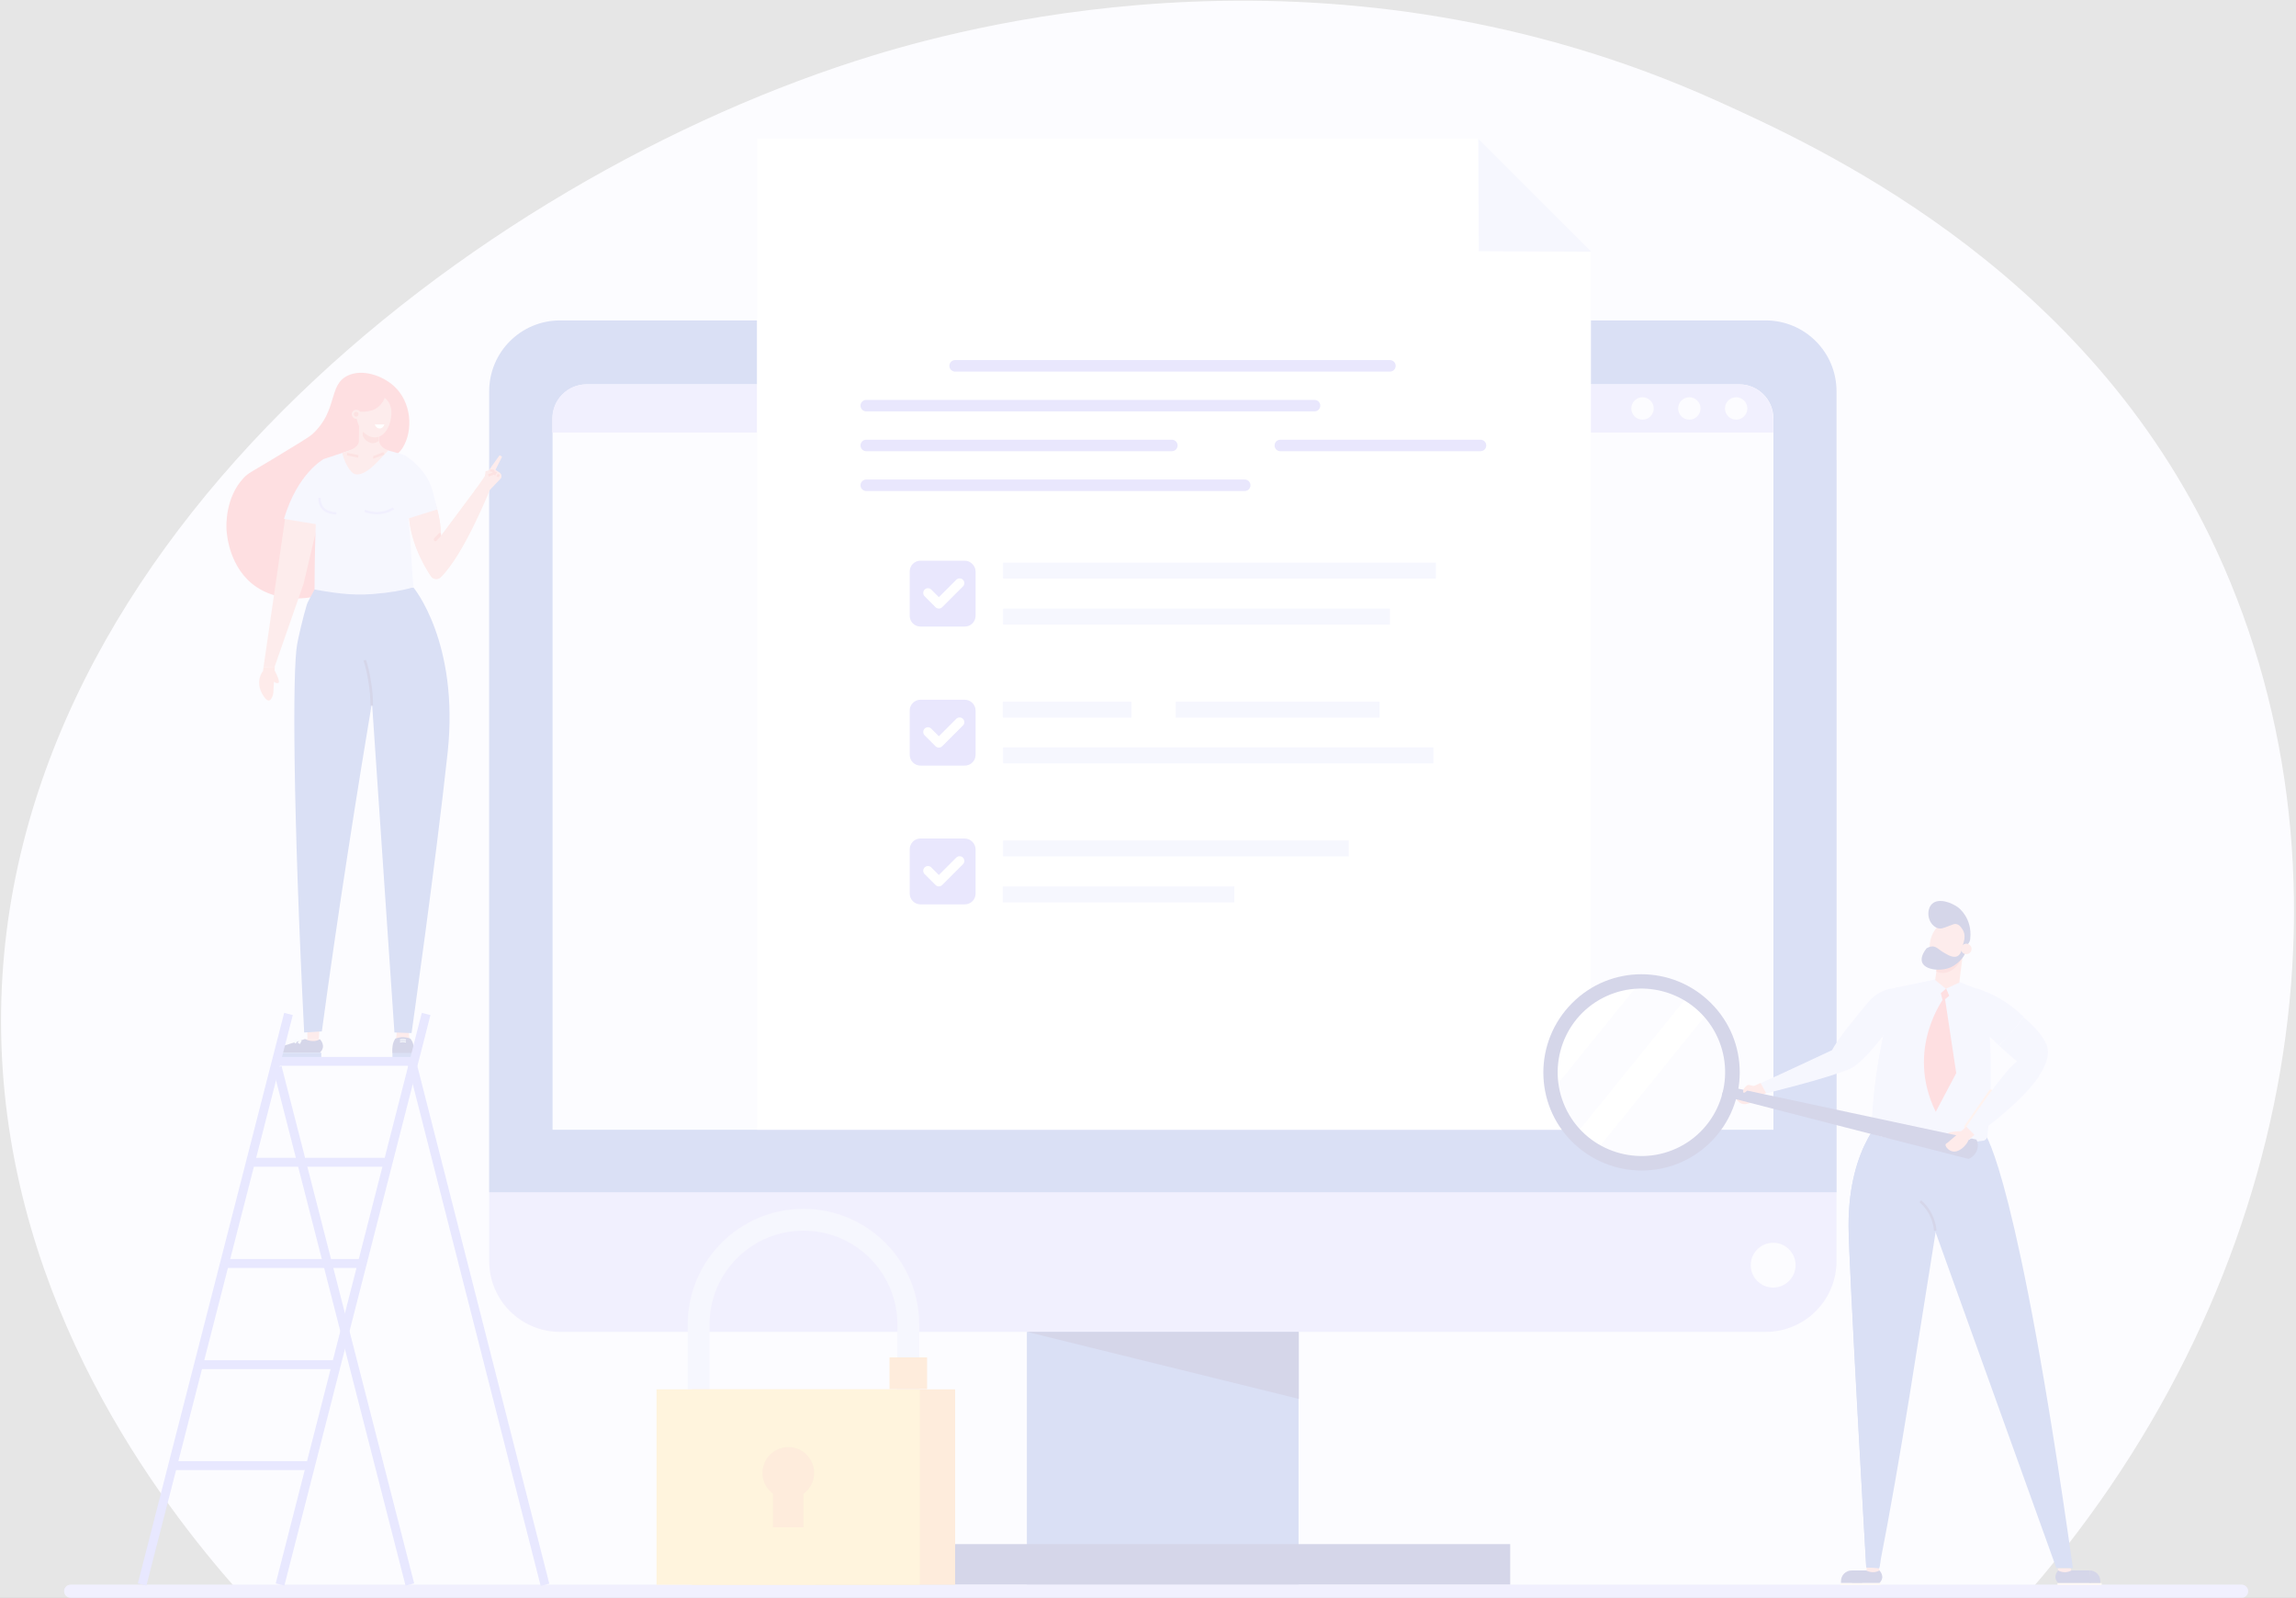 <?xml version="1.0" encoding="utf-8"?>
<!-- Generator: Adobe Illustrator 26.5.1, SVG Export Plug-In . SVG Version: 6.00 Build 0)  -->
<svg version="1.1" id="Capa_1" xmlns="http://www.w3.org/2000/svg" xmlns:xlink="http://www.w3.org/1999/xlink" x="0px" y="0px"
	 viewBox="0 0 819 570" style="enable-background:new 0 0 819 570;" xml:space="preserve">
<rect x="0" y="0" width="819" height="570" fill="#808080" stroke="none"/>
<style type="text/css">
	.st0{clip-path:url(#SVGID_00000124140617832351772330000015844611715490624151_);}
	.st1{fill:#EFEEFE;}
	.st2{fill:#BBB4F8;}
	.st3{fill:#4463CD;}
	.st4{fill:#2E3192;}
	.st5{fill:none;stroke:#BBB4F8;stroke-width:4.699;stroke-linecap:round;stroke-miterlimit:10;}
	.st6{fill:none;stroke:#D3D5FC;stroke-width:7.775;stroke-linecap:round;stroke-linejoin:round;}
	.st7{fill:#F89F4F;}
	.st8{fill:#FDC854;}
	.st9{fill:#FFFFFF;}
	.st10{fill:#D3D5FC;}
	.st11{fill:none;stroke:#9087F4;stroke-width:4.1;stroke-linecap:round;stroke-linejoin:round;}
	.st12{fill:#9087F4;}
	.st13{fill:none;stroke:#FFFFFF;stroke-width:3.362;stroke-linecap:round;stroke-linejoin:round;}
	.st14{fill:#F6A19E;}
	.st15{fill:none;stroke:#E1EEF7;stroke-width:0.924;stroke-miterlimit:10;}
	.st16{fill:none;stroke:#E1EEF7;stroke-width:0.385;stroke-miterlimit:10;}
	.st17{fill:#F95F6B;}
	.st18{fill:#F26D6D;}
	.st19{fill:none;stroke:#2E3192;stroke-width:0.927;stroke-miterlimit:10;}
	.st20{fill:none;stroke:#BBB4F8;stroke-width:0.849;stroke-miterlimit:10;}
	.st21{fill:none;stroke:#F26D6D;stroke-width:0.927;stroke-miterlimit:10;}
	.st22{fill:none;stroke:#F26D6D;stroke-width:0.849;stroke-miterlimit:10;}
	.st23{fill:#FB9C98;}
	.st24{fill:none;stroke:#8A8AFF;stroke-width:3.164;stroke-miterlimit:10;}
	.st25{fill:#47B27C;}
	.st26{fill:#F9E0D2;}
	.st27{fill:#F95F6A;}
	.st28{fill:none;stroke:#FFC5AE;stroke-width:1.306;stroke-linecap:round;stroke-miterlimit:10;}
	.st29{fill:none;stroke:#2E3192;stroke-width:0.891;stroke-miterlimit:10;}
	.st30{opacity:0.8;fill:#FFFFFF;}
</style>
<g>
	<defs>
		<rect id="SVGID_1_" x="0.3" y="0.2" width="818" height="569.7"/>
	</defs>
	<clipPath id="SVGID_00000145761972853107180540000012646239383345703082_">
		<use xlink:href="#SVGID_1_"  style="overflow:visible;"/>
	</clipPath>
	<g style="clip-path:url(#SVGID_00000145761972853107180540000012646239383345703082_);">
		<path class="st1" d="M85,567.6h639c95.8-110.5,121.2-259.2,64.2-376.4C740.8,94,648.1,52.1,612.3,35.9
			C477.4-24.9,350.4,7.9,311.7,19.7C169.7,63-5.2,197.2,0.5,372.4C3.5,465.7,56.5,535.4,85,567.6z"/>
		<path class="st2" d="M655.1,164.1v285.7c0,14-11.3,25.3-25.3,25.3h-430c-14,0-25.3-11.3-25.3-25.3V164.1H655.1z"/>
		<path class="st3" d="M174.5,425.3V139.6c0-14,11.3-25.3,25.3-25.3h430c14,0,25.3,11.3,25.3,25.3v285.7H174.5z"/>
		<path class="st1" d="M197.1,403V149.3c0-6.7,5.4-12.2,12.2-12.2h411.1c6.7,0,12.2,5.4,12.2,12.2V403H197.1z"/>
		<path class="st1" d="M632.5,459.3c4.4,0,8-3.6,8-8s-3.6-8-8-8c-4.4,0-8,3.6-8,8S628.1,459.3,632.5,459.3z"/>
		<path class="st3" d="M463.2,475.1h-96.9v94.3h96.9V475.1z"/>
		<path class="st4" d="M538.8,550.8H290.8v14.5h247.9V550.8z"/>
		<path class="st4" d="M366.4,475.1l96.9,23.9v-23.9H366.4z"/>
		<path class="st2" d="M620.4,137.1H209.2c-6.7,0-12.2,5.4-12.2,12.2v5h435.5v-5C632.5,142.6,627.1,137.1,620.4,137.1L620.4,137.1z"
			/>
		<path class="st1" d="M585.9,149.7c2.2,0,4-1.8,4-4c0-2.2-1.8-4-4-4s-4,1.8-4,4C581.9,147.9,583.7,149.7,585.9,149.7z"/>
		<path class="st1" d="M602.6,149.7c2.2,0,4-1.8,4-4c0-2.2-1.8-4-4-4s-4,1.8-4,4C598.6,147.9,600.4,149.7,602.6,149.7z"/>
		<path class="st1" d="M619.3,149.7c2.2,0,4-1.8,4-4c0-2.2-1.8-4-4-4c-2.2,0-4,1.8-4,4C615.3,147.9,617.1,149.7,619.3,149.7z"/>
		<path class="st5" d="M25.2,567.6h774.4"/>
		<path class="st6" d="M324,499v-26.5c0-20.7-16.8-37.4-37.4-37.4c-20.7,0-37.4,16.8-37.4,37.4V499"/>
		<path class="st7" d="M340.7,495.6h-93.9v69.7h93.9V495.6z"/>
		<path class="st8" d="M328.1,495.6h-93.9v69.7h93.9V495.6z"/>
		<path class="st7" d="M281.2,534.6c5.1,0,9.2-4.1,9.2-9.2c0-5.1-4.1-9.2-9.2-9.2c-5.1,0-9.2,4.1-9.2,9.2
			C271.9,530.4,276.1,534.6,281.2,534.6z"/>
		<path class="st7" d="M286.6,523.7h-10.9v21.1h10.9V523.7z"/>
		<path class="st7" d="M330.7,484.2h-13.4v11.3h13.4V484.2z"/>
		<path class="st9" d="M527.3,49.5H270V403h297.5V89.8L527.3,49.5z"/>
		<path class="st10" d="M527.3,49.5l0.2,40.1l40.1,0.2L527.3,49.5z"/>
		<path class="st11" d="M340.7,130.5h155.1"/>
		<path class="st11" d="M309,144.7h159.9"/>
		<path class="st11" d="M309,173.1h135"/>
		<path class="st11" d="M309,158.9h109"/>
		<path class="st11" d="M456.7,158.9h71.4"/>
		<path class="st10" d="M511.2,266.6H357.8v5.7h153.5V266.6z"/>
		<path class="st10" d="M403.6,250.3h-45.9v5.7h45.9V250.3z"/>
		<path class="st10" d="M419.4,256h72.7v-5.7h-72.7V256z"/>
		<path class="st12" d="M344.1,249.6h-15.7c-2.2,0-3.9,1.7-3.9,3.9v15.7c0,2.2,1.7,3.9,3.9,3.9h15.7c2.2,0,3.9-1.7,3.9-3.9v-15.7
			C348,251.3,346.2,249.6,344.1,249.6z"/>
		<path class="st13" d="M331,261.1l3.9,3.9l7.4-7.4"/>
		<path class="st10" d="M495.8,217.1h-138v5.7h138V217.1z"/>
		<path class="st10" d="M512.2,200.7H357.8v5.7h154.4V200.7z"/>
		<path class="st12" d="M344.1,200h-15.7c-2.2,0-3.9,1.7-3.9,3.9v15.7c0,2.2,1.7,3.9,3.9,3.9h15.7c2.2,0,3.9-1.7,3.9-3.9v-15.7
			C348,201.8,346.2,200,344.1,200z"/>
		<path class="st13" d="M331,211.5l3.9,3.9l7.4-7.4"/>
		<path class="st10" d="M440.3,316.2h-82.6v5.7h82.6V316.2z"/>
		<path class="st10" d="M481.1,299.8H357.8v5.7h123.3V299.8z"/>
		<path class="st12" d="M344.1,299.1h-15.7c-2.2,0-3.9,1.7-3.9,3.9v15.7c0,2.2,1.7,3.9,3.9,3.9h15.7c2.2,0,3.9-1.7,3.9-3.9V303
			C348,300.9,346.2,299.1,344.1,299.1z"/>
		<path class="st13" d="M331,310.6l3.9,3.9l7.4-7.4"/>
		<path class="st14" d="M114.1,370.7h-5.7v1.4h5.7V370.7z"/>
		<path class="st4" d="M114.1,370.7c0,0,2.5,2.4,0,4.8H99.5l0.2-2l8.9-2.8h0.4C109,370.7,111.6,372.2,114.1,370.7L114.1,370.7z"/>
		<path class="st3" d="M99.1,377.1h15.5v-1.6H99.1V377.1z"/>
		<path class="st15" d="M105.8,370.9c-0.2,0.4-0.5,0.8-0.7,1.1"/>
		<path class="st15" d="M107.2,371c-0.2,0.4-0.4,0.8-0.6,1.2"/>
		<path class="st14" d="M113.9,367.9l-0.2,2.8h-4l-0.1-2.6L113.9,367.9z"/>
		<path class="st14" d="M145.9,368c0,0-0.1,1.8,0.3,3c0.5,1.2-3.3,1.4-3.3,1.4c-0.1,0-1.8-1.4-1.8-1.4s0.5-1.5,0.4-3.2"/>
		<path class="st4" d="M140,373.4c0.1-1.4,0.7-2.4,1-2.9c0.5-0.2,1.2-0.4,2-0.5c1.5-0.1,2.7,0.2,3.4,0.5c0.3,0.4,1.1,1.4,1.1,3
			c0.1,1-0.2,1.7-0.3,2.2h-7.1C140,375.2,139.9,374.4,140,373.4L140,373.4z"/>
		<path class="st4" d="M147.5,375.7H140V375c0-1.6,1.3-2.9,2.9-2.9h1.7c1.6,0,2.9,1.3,2.9,2.9L147.5,375.7L147.5,375.7z"/>
		<path class="st3" d="M140,377.1h7.6v-1.5H140V377.1z"/>
		<path class="st16" d="M144.8,371c0,0-1.1-0.4-2.1,0"/>
		<path class="st16" d="M144.8,371.7c0,0-1.1-0.4-2.1,0"/>
		<path class="st17" d="M80.8,188.9c-0.1-1.6-0.4-11.5,6.1-18.4c1.8-1.9,2.6-2,11-7.1c8.2-5,12.3-7.4,13.6-8.6
			c9.1-8.4,5.5-17.4,12.5-20.8c5.2-2.5,12.3-0.1,16.5,3.7c6.4,5.8,6.9,15.9,3.2,21.9c-4.3,7.1-13.2,3.1-18.3,10.6
			c-4.3,6.3-4.2,14.6-3.9,19.1c0.6,9.8,4.3,11.8,2.7,15.8c-3.1,7.6-21,12.1-32.7,4.3C81.7,202.8,80.9,190.5,80.8,188.9L80.8,188.9z"
			/>
		<path class="st14" d="M101.9,183.6L94,238h3.9l10.4-29.8l7.2-30.6L101.9,183.6z"/>
		<path class="st10" d="M114,187.2c0.1-0.6,0.3-1.1,0.4-1.7c1.9-8.1,0.6-15.4,1-21.7c0,0-9.3,5-14.1,21.3L114,187.2L114,187.2z"/>
		<path class="st3" d="M115.1,205.1c0,0-5.3,9.4-5.6,10.4c-1.4,4.5-3.2,12.5-3.5,14.3c-1.7,9.3-1.5,58.8,2.5,138.5l6.3-0.4
			c5.8-42.8,12.4-84.7,19.4-126.5c-0.5-12.3-1-24.6-1.6-36.9L115.1,205.1L115.1,205.1z"/>
		<path class="st3" d="M147.5,209.6c0,0,16.3,19.5,12.2,58.6c-4.3,39.9-12.9,100.3-12.9,100.3l-6.1-0.2l-8.5-124.9
			c0,0-5.5-10.8-5.8-32.8L147.5,209.6L147.5,209.6z"/>
		<path class="st10" d="M112.2,210.3c0-10.2,0.3-20.2,0.7-32.6c0.2-5,1.4-9.5,2.4-13.9c5.2-1.7,10.5-3.5,15.7-5.2l12.9,3.6
			c0.9,7.7,0.9,15.3,1.8,23.1c0.9,7.9,1,16.5,1.8,24.2c-4.4,1.2-8.2,1.9-14.5,2.4C124.8,212.6,117.7,211.2,112.2,210.3L112.2,210.3z
			"/>
		<path class="st14" d="M135.2,157.2l0.1-7.3l-7.2-0.4l-0.1,8.1c-0.2,1.5-2,2.6-3.4,3.1l-2.5,0.8c0.3,2.2,2.6,7.4,4.8,7.7
			c4.2,0.6,9.3-6.4,11.7-8.6C137,160.3,135.3,158.8,135.2,157.2L135.2,157.2z"/>
		<path class="st18" d="M130,153.4l-2-1.6l7.2,0.4l-0.1,5.1c-0.6,0.4-1.3,0.7-2,0.8C131.2,158.2,128,155.6,130,153.4L130,153.4z"/>
		<path class="st14" d="M137.3,142c2.4,1.8,2.4,5,2.3,5.9c-0.1,3-1.8,7.7-5.4,8.1c-3.4,0.4-6.7-3.4-7-7.1c-0.2-3.1,1.7-6.6,4.7-7.6
			C132.3,141.2,135,140.4,137.3,142z"/>
		<path class="st9" d="M137.1,151.4c-0.2,0.7-0.7,1.3-1.3,1.4c-0.9,0.2-1.8-0.4-2.1-1.4H137.1L137.1,151.4z"/>
		<path class="st17" d="M137,139.1c1.4,1.2-0.1,5.1-3.2,6.8c-3.1,1.6-7.9,1.1-8.7-0.3c-0.7-1.2,1.5-2.9,2.3-3.6
			C130.3,139.4,135.5,137.7,137,139.1L137,139.1z"/>
		<path class="st14" d="M152.8,173.9c1,1.9,2.1,4.2,2.9,7c1.2,4,1.6,7.6,1.6,10.3c4.3-5.8,8.6-11.5,12.9-17.3l3.4,2.1
			c0,0-7.6,21.1-16.4,29.9c-1,1-2.7,0.8-3.5-0.4c-2.6-3.9-7.7-12.8-7.9-23c-0.1-3.5,0.3-8.3,3-9.4
			C150.1,172.7,151.7,173.3,152.8,173.9L152.8,173.9z"/>
		<path class="st14" d="M152.8,173.9c1,1.9,2.1,4.2,2.9,7c1.2,4,1.6,7.6,1.6,10.3c4.3-5.8,8.6-11.5,12.9-17.3l5-0.3
			c0,0-9.2,23.5-18,32.3c-1,1-2.7,0.8-3.5-0.4c-2.6-3.9-7.7-12.8-7.9-23c-0.1-3.5,0.3-8.3,3-9.4
			C150.1,172.7,151.7,173.3,152.8,173.9L152.8,173.9z"/>
		<path class="st10" d="M145.5,185c-0.8-2.1-0.7-4.3-0.9-5.9c-1.3-8.9-0.6-16.9-0.6-16.9s8,4.4,10.3,12.9c0.6,2.4,1.2,4.6,1.7,6.6
			L145.5,185L145.5,185z"/>
		<path class="st18" d="M156.5,190.3c0.2-0.2,0.6-0.2,0.8,0c0,0.3,0,0.6,0,0.9l-1.6,1.7c-0.1,0.1-0.3,0.2-0.4,0.2
			c-0.2,0-0.3-0.1-0.4-0.2c-0.2-0.2-0.2-0.6,0-0.9L156.5,190.3L156.5,190.3z"/>
		<path class="st14" d="M125.5,147.9c-0.1-0.9,0.6-1.7,1.5-1.7c0.9-0.1,1.7,0.6,1.7,1.5c0.1,0.9-0.6,1.7-1.5,1.7
			C126.3,149.4,125.6,148.8,125.5,147.9z"/>
		<path class="st18" d="M126.2,147.8c0-0.5,0.3-0.9,0.8-0.9c0.5,0,0.9,0.3,0.9,0.8c0,0.5-0.3,0.9-0.8,0.9
			C126.7,148.7,126.2,148.3,126.2,147.8z"/>
		<path class="st19" d="M132.6,251.7c0-2.6-0.2-5.7-0.8-9c-0.4-2.7-1-5.1-1.7-7.2"/>
		<path class="st20" d="M140.3,181.3c-0.3,0.3-4.5,3.1-10.2,0.9"/>
		<path class="st21" d="M123.8,162c0.1,0,4,0.8,4,0.8"/>
		<path class="st21" d="M133.1,163.2c0.1,0,3.8-1.5,3.8-1.5"/>
		<path class="st20" d="M114,177.6c0,0-0.6,5.4,6,5.5"/>
		<path class="st14" d="M178.7,170.6c0.4-0.8,0.1-1.7-0.6-2.1l-2.9-1.9l-6.1,8.8l5.7-0.7L178.7,170.6L178.7,170.6z"/>
		<path class="st14" d="M175.2,166.6l3-4.2l0.9,0.5l-2.4,4.8l-1-0.4L175.2,166.6z"/>
		<path class="st14" d="M172.8,171c0,0,0.4-2.9,0.4-2.9l2.8-0.8L172.8,171z"/>
		<path class="st22" d="M174.2,169.6l2.1-0.8l-0.4-0.9l-1.1-0.1"/>
		<path class="st22" d="M176.9,168.3c-0.2,0.4-0.4,0.7-0.6,1.1"/>
		<path class="st22" d="M177.9,169.2c-0.1,0.3-0.3,0.6-0.4,0.9"/>
		<path class="st23" d="M94,238l-0.2,1.4c0,0-3,3.5-0.1,8.4c2.9,5,3.8-0.6,3.8-0.6l0.5-9.3L94,238L94,238z"/>
		<path class="st23" d="M97.7,238.6c1.9,3.7,2,4.8,1.6,5c-0.5,0.4-2.3-0.4-2.7-2C96.4,240.5,96.8,239.3,97.7,238.6L97.7,238.6z"/>
		<path class="st24" d="M98.9,380.7l47.3,184.5"/>
		<path class="st24" d="M146.8,378.6l47.6,186.7"/>
		<path class="st24" d="M152,361.7L99.9,565.2"/>
		<path class="st24" d="M102.9,361.7L50.7,565.2"/>
		<path class="st24" d="M111.3,522.8H61.4"/>
		<path class="st24" d="M120.4,486.8H70.8"/>
		<path class="st24" d="M129.9,450.7h-50"/>
		<path class="st24" d="M139.3,414.6h-50"/>
		<path class="st24" d="M146.8,378.6H98.7"/>
		<path class="st10" d="M683,353.5c-5.8-2.4-12.5-0.9-16.5,3.9c-5,5.9-11.1,13.5-13,17.2c0,0-18.1,8.5-25.5,11.8l2,3.6
			c0,0,22.6-5.5,30-8.8C667.5,377.8,683,353.5,683,353.5L683,353.5z"/>
		<path class="st14" d="M738.6,559.4l0.3,0.9l-1.9,2l-2-0.9l-0.8-1.1l-0.2-0.9L738.6,559.4z"/>
		<path class="st14" d="M670.3,559.3l0.1,0.9l-0.9,1.5l-2.7-0.3l-0.8-0.5l-0.2-0.8l0-1.1L670.3,559.3z"/>
		<path class="st25" d="M696.5,413.5c-0.7-0.1-1.1-1.8-0.8-3.1c0.4-2,2.2-3.1,2.5-3.3c0.3,0.6,0.7,1.6,0.5,3
			C698.5,411.8,697.3,413.6,696.5,413.5z"/>
		<path class="st25" d="M696.4,412.5c0.2,0.7-1.2,1.7-2.5,2.1c-2,0.5-3.8-0.7-4.1-0.9c0.4-0.5,1.2-1.3,2.5-1.7
			C694.1,411.5,696.2,411.8,696.4,412.5L696.4,412.5z"/>
		<path class="st25" d="M695.5,411.7c-0.4,0.6-2.1,0.1-3.2-0.8c-1.6-1.3-1.7-3.5-1.7-3.8c0.6,0,1.8,0.2,2.9,1
			C694.9,409.2,696,411.1,695.5,411.7L695.5,411.7z"/>
		<path class="st3" d="M708.2,404.8c0,0,11.6,14.8,31.2,154.5l-5.9,0l-46.2-128.5v-26H708.2L708.2,404.8z"/>
		<path class="st3" d="M673.3,396.9c0,0-14,11-13.9,40.5c0,13.2,6.3,121.7,6.3,121.7l4.6,0.2c8.1-41.3,14-81.9,20.8-123.9
			c1-0.1,5.9-0.5,6.7-1.5c1.9-2.2,0-6,0.1-7.7c0.2-6.8,0.2-22.2-0.2-27.9C692.2,398.7,678.4,397.3,673.3,396.9L673.3,396.9z"/>
		<path class="st3" d="M665.7,559.1c0,0-6.2-108.5-6.3-121.7c-0.1-29.5,13.9-40.5,13.9-40.5c1.2,0.1,2.4,0.3,3.6,0.4l3.3,2.1
			c0,0-9.9,57.8-9.6,92.4c0.1,19.2,0.1,45.9,0.1,65.8c-0.1,0.6-0.2,1.2-0.4,1.8L665.7,559.1L665.7,559.1z"/>
		<path class="st10" d="M670.9,405.3c-1.9-0.5-3.2-2.2-3.2-4.2c0.4-10,1.7-21.3,4.5-33.5c1.2-5.4,2.7-10.4,4.2-15.1
			c6-1.3,12-2.7,18-4l13.9,5.5c1,8,1.7,17,1.8,26.8c0.1,9-0.4,17.2-1.2,24.6c-0.1,0.7-0.7,1.4-1.4,1.5c-4.8,0.7-10.5,1.2-16.9,1.1
			C683.1,407.8,676.4,406.6,670.9,405.3L670.9,405.3z"/>
		<path class="st10" d="M669.3,404.9c-1-0.3-1.6-1.2-1.6-2.2c0.3-10.3,1.6-22.2,4.6-35.1c1.2-5.4,2.2-10.5,3.7-15.2
			c3.9-0.9,8.2-1.6,12-2.5c1.3,0.2,4.8-2.2,5.8-0.7c1.3,2-1.1,7.4-1.4,8.3c-1.3,4.8-4.8,23.6-9.5,49.8
			C677.8,406.9,673.2,405.9,669.3,404.9L669.3,404.9z"/>
		<path class="st23" d="M630,389.9l-2.6,1.2c-0.4,0.5-1.1,1.3-2.2,1.9c-0.5,0.3-2.8,1.5-4.5,0.4c-1.2-0.7-2-2.4-1.6-3.1
			c0.2-0.2,0.4-0.3,0.7-0.3l8.2-3.7L630,389.9L630,389.9z"/>
		<path class="st10" d="M716.7,369.1c1.8-2,3.6-4.1,5-6.3c3.6,2.9,6.6,6.2,8.2,9.6c1.5,3.3,0.1,7.4-2.7,11.5
			c-3.6,0-7.6-0.9-10.9-2.2c1.2-1.3,2.3-2.4,3.2-3.1c0,0-2.9-2.4-6.4-5.6C714.5,371.5,715.7,370.2,716.7,369.1L716.7,369.1z"/>
		<path class="st4" d="M670.4,560.2c0,0,2.3,2.2,0,4.5h-9.8v-4.5h5.1C665.7,560.2,668,561.6,670.4,560.2L670.4,560.2z"/>
		<path class="st4" d="M664.4,564.7h-7.7V564c0-2.1,1.7-3.8,3.8-3.8c2.1,0,3.8,1.7,3.8,3.8V564.7z"/>
		<path class="st26" d="M656.4,565.4h14.4v-0.7h-14.4V565.4z"/>
		<path class="st4" d="M734.2,560.2c0,0-2.3,2.2,0,4.5h11.6l-0.4-4.5h-6.5C738.9,560.2,736.6,561.6,734.2,560.2z"/>
		<path class="st26" d="M749.7,564.7h-15.8v0.7h15.8V564.7z"/>
		<path class="st4" d="M745.4,560.2c2.1,0,3.8,1.7,3.8,3.8v0.6h-3.8V560.2z"/>
		<path class="st10" d="M713,372.9c-4.5-4.2-10-9.7-11.1-13.2c-2-6.1,2.4-7.3,2.4-7.3s9.3,2.1,17.5,10.3c-1.5,2.2-3.3,4.3-5,6.3
			C715.7,370.2,714.5,371.5,713,372.9z"/>
		<path class="st23" d="M699.5,403.5c-3.7,0.1-4.6,0.5-4.6,0.9c-0.1,0.5,1.3,1.6,2.7,1.3C698.6,405.4,699.4,404.6,699.5,403.5
			L699.5,403.5z"/>
		<path class="st27" d="M694.2,352.6l-1.9,1.7l0.7,2.8l2.3-1.9L694.2,352.6z"/>
		<path class="st27" d="M693.7,355.6c0,0-14.3,18.4-3.2,41l7.3-13.8L693.7,355.6z"/>
		<path class="st4" d="M610.3,407.3c13.7-13.7,13.7-35.9,0-49.5c-13.7-13.7-35.9-13.7-49.5,0c-13.7,13.7-13.7,35.9,0,49.5
			S596.6,421,610.3,407.3z"/>
		<path class="st9" d="M585.5,413.7c17.2,0,31.2-14,31.2-31.2c0-17.2-14-31.2-31.2-31.2c-17.2,0-31.2,14-31.2,31.2
			C554.3,399.8,568.3,413.7,585.5,413.7z"/>
		<path class="st1" d="M615.7,390.4c-4.4,16.7-21.4,26.6-38,22.3c-2.7-0.7-5.3-1.8-7.6-3.1l38.7-47.9
			C615.4,369.3,618.4,379.9,615.7,390.4z"/>
		<path class="st1" d="M554.8,387.7l29.4-36.3c3-0.1,6.2,0.2,9.3,1c2.9,0.8,5.6,1.9,8.1,3.4l-38.8,48
			C558.5,399.3,555.8,393.7,554.8,387.7L554.8,387.7z"/>
		<path class="st4" d="M601.9,410.6c-15.5,9-35.4,3.8-44.4-11.6c-9-15.5-3.8-35.4,11.6-44.4c15.5-9,35.4-3.8,44.4,11.6
			C622.6,381.6,617.3,401.5,601.9,410.6L601.9,410.6z M600.6,408.3c14.2-8.3,19-26.6,10.7-40.9c-8.3-14.2-26.6-19-40.9-10.7
			c-14.2,8.3-19,26.6-10.7,40.9C568,411.8,586.4,416.6,600.6,408.3z"/>
		<path class="st4" d="M614.2,390.8c30.6,7.9,57.4,14.8,88,22.6c0.3-0.1,2.2-0.9,3-3.1c0.7-1.9,0-3.5-0.2-3.8
			c-31.5-6.7-58.4-12.5-89.8-19.2C615.2,388.5,614.3,389.7,614.2,390.8L614.2,390.8z"/>
		<path class="st23" d="M625.8,387.5c0,0-1.9-0.6-2.3-0.5s-1.9,1.4-1.7,2.5c0.2,1.1,2.1-1.2,2.1-1.2L625.8,387.5L625.8,387.5z"/>
		<path class="st28" d="M710.1,389.3l-8.8,12.6"/>
		<path class="st10" d="M707.3,403c-1.1,0.9-2.1,1.6-2.9,2.2c-0.1,0.1-0.3,0.2-0.4,0.3c-1.1,0.8-1.8,1.2-1.8,1.2l-0.3-1.6l-0.5-3.1
			c0,0,5.6-8.6,11-15.5c0.1-0.2,0.2-0.3,0.4-0.5c0.5-0.6,1-1.3,1.5-1.9c0.9-1.2,1.8-2.2,2.7-3.1c2.2,0.4,4.4,1,6.7,1.6
			c1.3,0.4,2.6,0.8,3.7,1.2c-4.2,6.3-11.9,12.9-17.6,17.4C708.8,401.8,708,402.4,707.3,403L707.3,403z"/>
		<path class="st23" d="M704.3,404.8l-2.1,1.8c-0.2,0.6-0.7,1.5-1.6,2.4c-0.4,0.4-2.3,2.2-4.2,1.7c-1.4-0.3-2.6-1.8-2.4-2.5
			c0.1-0.2,0.3-0.4,0.6-0.5l6.8-5.8L704.3,404.8L704.3,404.8z"/>
		<path class="st23" d="M700.2,339.9l-1.3,10.6l-4.8,2.2l-3.8-3.1l1.5-11.3L700.2,339.9z"/>
		<path class="st18" d="M691.8,338.3l8.4,1.6l-0.1,0.8c-0.9,3.6-4.5,7-8,6.3c-0.5-0.1-1-0.3-1.4-0.5L691.8,338.3z"/>
		<path class="st14" d="M694,328.9c-2.9,0.7-4.1,3.3-4.6,4.2c-1.7,3.4-1.6,9.2,1.9,11c3.3,1.7,8.1-0.9,9.9-4.6
			c1.3-2.6,1.4-6.7-1.2-9.1C698.5,329.2,696.3,328.4,694,328.9L694,328.9z"/>
		<path class="st4" d="M699.9,338.3c-0.1,0.4-0.4,2.1-1.7,2.8c-1.3,0.6-3-0.2-4.3-1c-2.3-1.2-2.9-2.4-4.5-2.5
			c-0.9,0-1.7,0.4-2.2,0.7c-0.7,0.9-2.2,3-1.6,4.9c1,2.8,6.5,3.4,10.1,1.9c3.3-1.4,6-5,5.3-6.2C700.8,338.6,700.3,338.4,699.9,338.3
			L699.9,338.3z"/>
		<path class="st4" d="M699.6,338.2c0.2-0.3,2-3.6,0.7-6.2c-0.3-0.5-1.1-2.2-2.6-2.4c-0.5-0.1-0.7,0-4.1,1.3
			c-0.6,0.2-1.2,0.4-1.8,0.3c-2.2-0.2-3.4-2.7-3.4-2.8c-0.9-1.9-0.7-4.6,0.8-6c2.4-2.2,7-0.4,9.3,1.3c0,0,5.1,3.7,4.3,11.1
			c0,0.3-0.1,1-0.6,1.7C701.3,337.7,700.1,338.1,699.6,338.2L699.6,338.2z"/>
		<path class="st14" d="M703.1,339.3c0.4-0.9,0.1-2-0.9-2.5c-0.9-0.4-2-0.1-2.5,0.9c-0.4,0.9-0.1,2,0.9,2.5
			C701.5,340.6,702.7,340.2,703.1,339.3z"/>
		<path class="st29" d="M690.3,439c0,0-0.1-6-5.3-10.5"/>
	</g>
</g>
<polygon class="st30" points="831.3,578.6 -12.3,578.5 -12.3,-8.6 831.3,-8.6 "/>
</svg>
